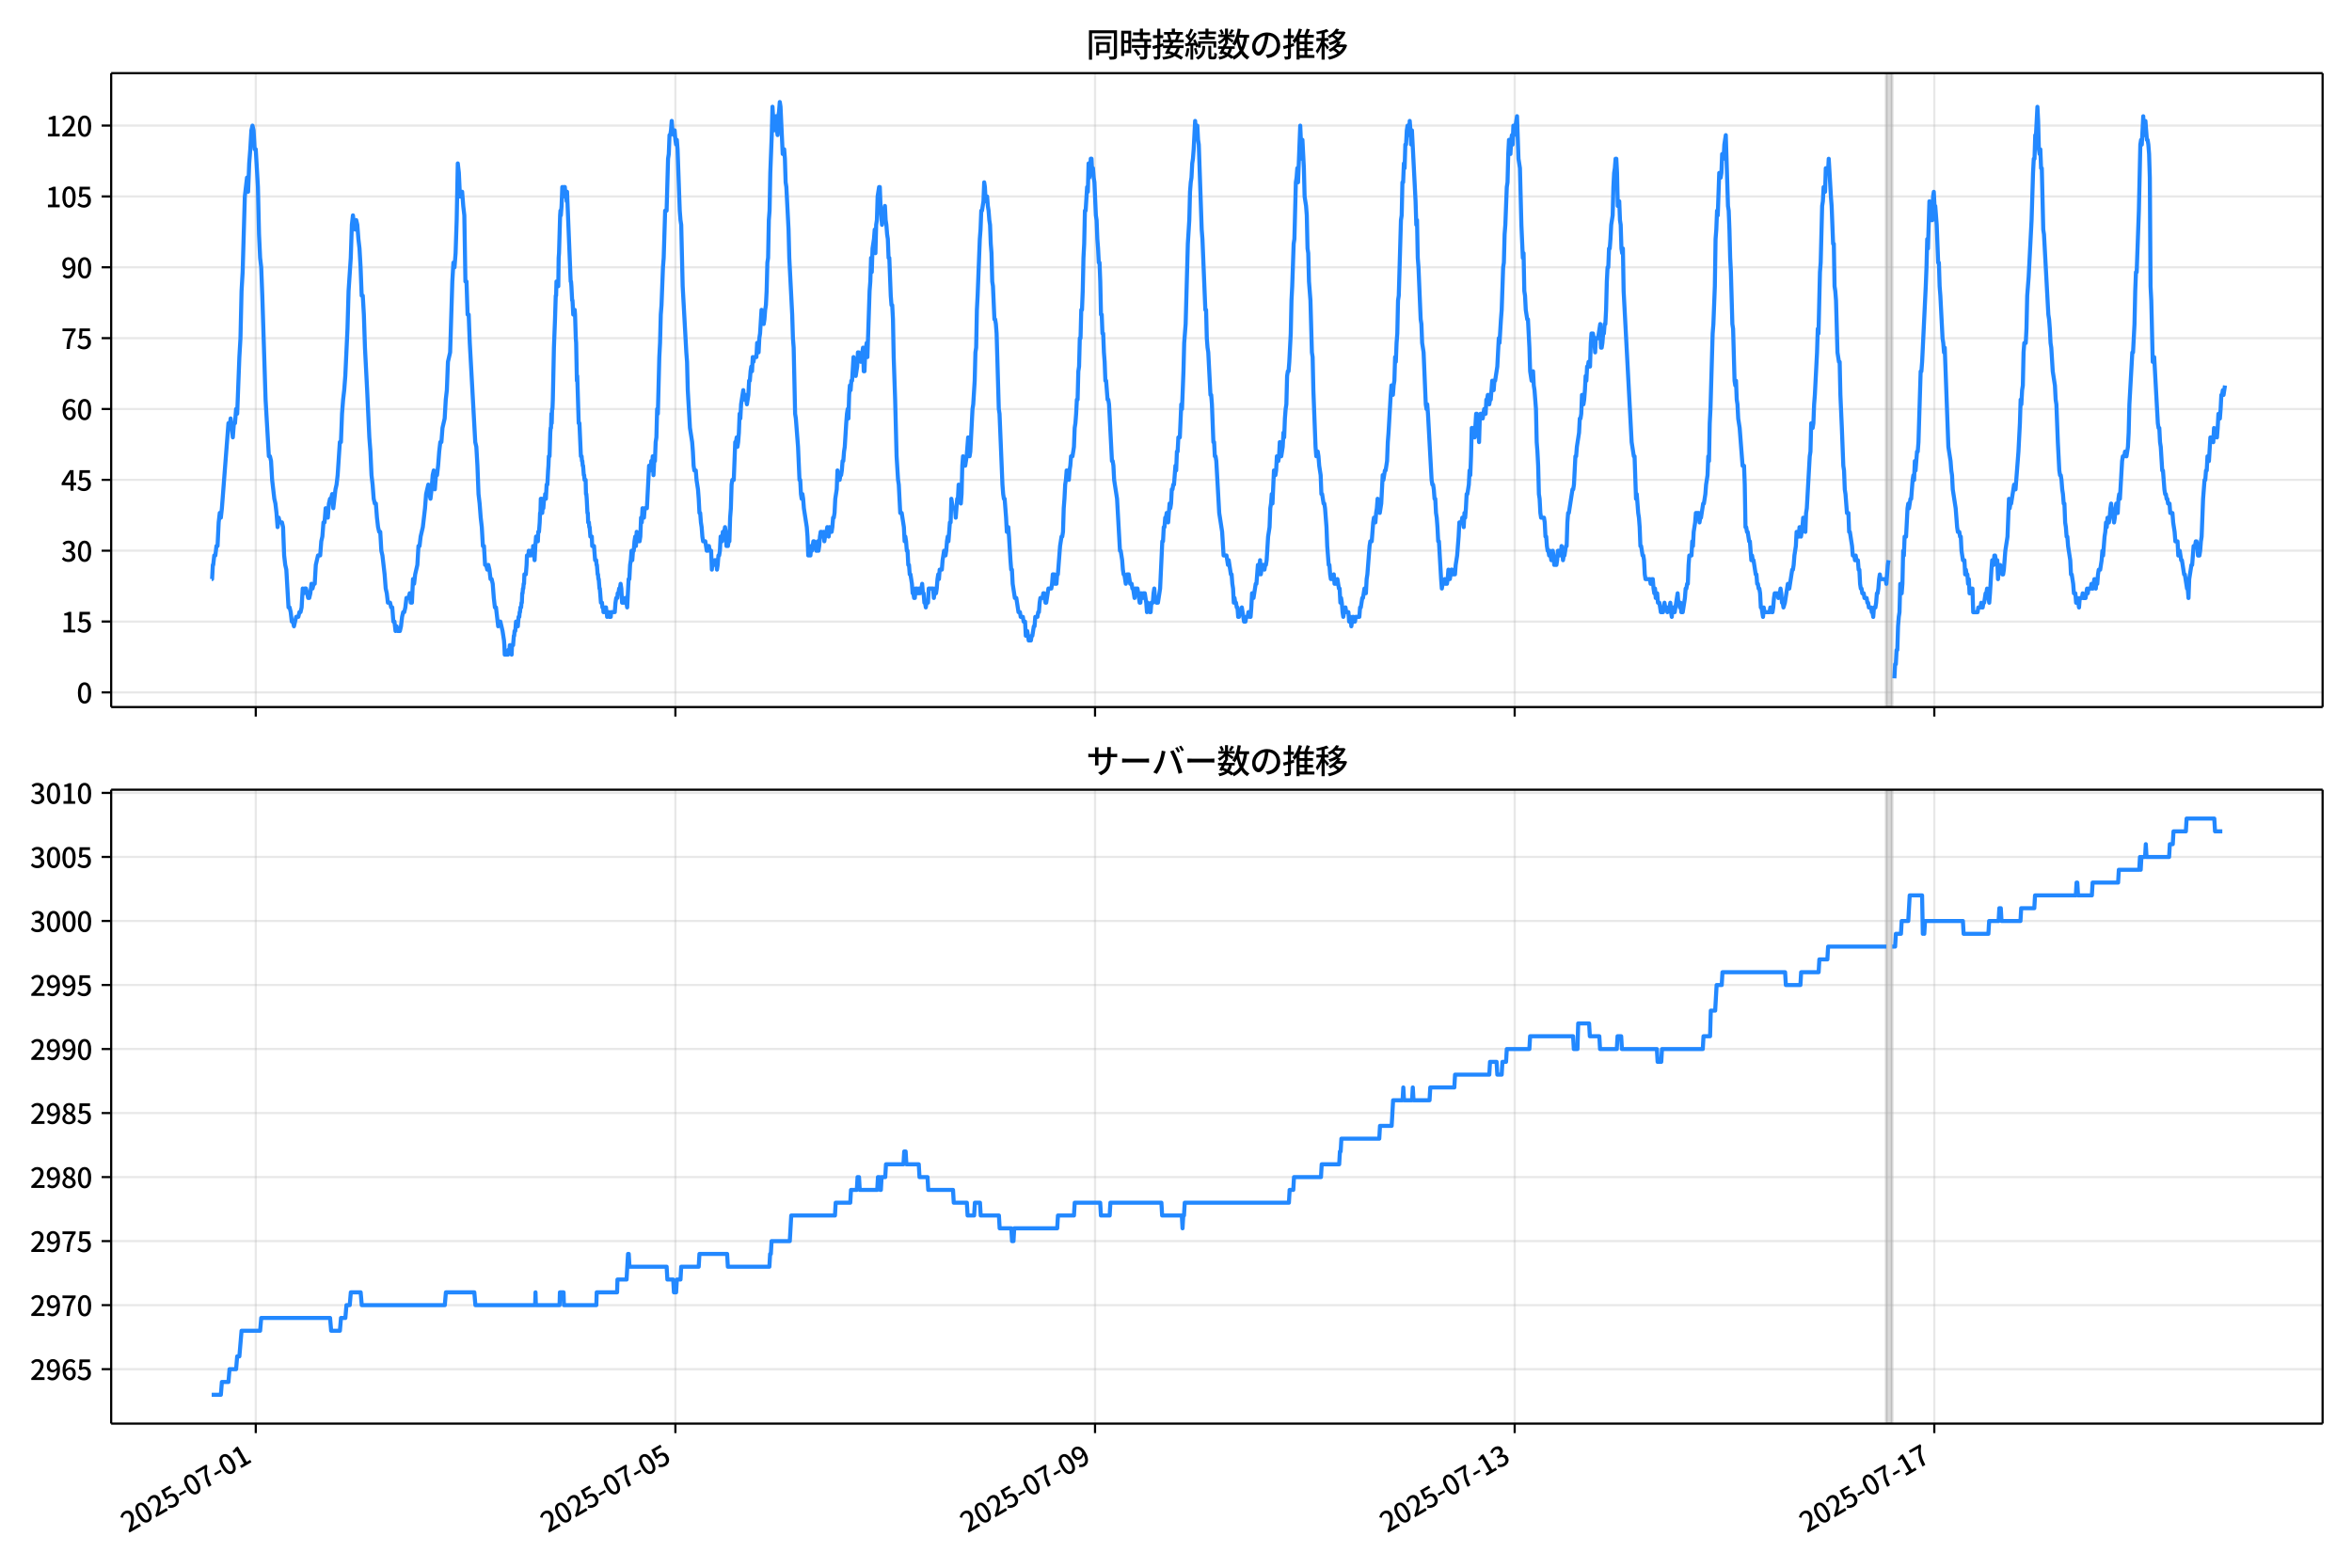 <!DOCTYPE svg  PUBLIC '-//W3C//DTD SVG 1.1//EN'  'http://www.w3.org/Graphics/SVG/1.1/DTD/svg11.dtd'>
<svg version="1.1" viewBox="0 0 864 576" xmlns="http://www.w3.org/2000/svg" xmlns:xlink="http://www.w3.org/1999/xlink">
 <defs>
  <style type="text/css">*{stroke-linejoin: round; stroke-linecap: butt}</style>
 </defs>
 <g id="aa">
  <g id="ab">
   <path d="m0 576h864v-576h-864z" fill="#fff"/>
  </g>
  <g id="ac">
   <g id="ad">
    <path d="m40.84 259.78h812.36v-232.9h-812.36z" fill="#fff"/>
   </g>
   <g id="ae">
    <path d="m692.9 259.78h2.141v-232.9h-2.141z" clip-path="url(#e)" fill="#808080" opacity=".3" stroke="#808080"/>
   </g>
   <g id="af">
    <g id="ag">
     <g id="ah">
      <path d="m93.953 259.78v-232.9" clip-path="url(#e)" fill="none" stroke="#b0b0b0" stroke-linecap="square" stroke-opacity=".3" stroke-width=".8"/>
     </g>
     <g id="ai">
      <defs>
       <path id="h" d="m0 0v3.5" stroke="#000" stroke-width=".8"/>
      </defs>
      <use x="93.953" y="259.778" stroke="#000000" stroke-width=".8" xlink:href="#h"/>
     </g>
    </g>
    <g id="aj">
     <g id="ak">
      <path d="m248.11 259.78v-232.9" clip-path="url(#e)" fill="none" stroke="#b0b0b0" stroke-linecap="square" stroke-opacity=".3" stroke-width=".8"/>
     </g>
     <g id="al">
      <use x="248.105" y="259.778" stroke="#000000" stroke-width=".8" xlink:href="#h"/>
     </g>
    </g>
    <g id="am">
     <g id="an">
      <path d="m402.26 259.78v-232.9" clip-path="url(#e)" fill="none" stroke="#b0b0b0" stroke-linecap="square" stroke-opacity=".3" stroke-width=".8"/>
     </g>
     <g id="ao">
      <use x="402.258" y="259.778" stroke="#000000" stroke-width=".8" xlink:href="#h"/>
     </g>
    </g>
    <g id="ap">
     <g id="aq">
      <path d="m556.41 259.78v-232.9" clip-path="url(#e)" fill="none" stroke="#b0b0b0" stroke-linecap="square" stroke-opacity=".3" stroke-width=".8"/>
     </g>
     <g id="ar">
      <use x="556.41" y="259.778" stroke="#000000" stroke-width=".8" xlink:href="#h"/>
     </g>
    </g>
    <g id="as">
     <g id="at">
      <path d="m710.56 259.78v-232.9" clip-path="url(#e)" fill="none" stroke="#b0b0b0" stroke-linecap="square" stroke-opacity=".3" stroke-width=".8"/>
     </g>
     <g id="au">
      <use x="710.562" y="259.778" stroke="#000000" stroke-width=".8" xlink:href="#h"/>
     </g>
    </g>
   </g>
   <g id="av">
    <g id="aw">
     <g id="ax">
      <path d="m40.84 254.4h812.36" clip-path="url(#e)" fill="none" stroke="#b0b0b0" stroke-linecap="square" stroke-opacity=".3" stroke-width=".8"/>
     </g>
     <g id="ay">
      <defs>
       <path id="b" d="m0 0h-3.5" stroke="#000" stroke-width=".8"/>
      </defs>
      <use x="40.84" y="254.398" stroke="#000000" stroke-width=".8" xlink:href="#b"/>
     </g>
     <g id="az">
      <!-- 0 -->
      <g transform="translate(28.14 258.38) scale(.1 -.1)">
       <defs>
        <path id="a" transform="scale(.016)" d="m1830-90q-460 0-806 275-346 276-535 823-188 547-188 1366 0 820 188 1357 189 538 535 803 346 266 806 266 461 0 800-269 340-269 528-803 189-534 189-1354 0-819-189-1366-188-547-528-823-339-275-800-275zm0 589q237 0 422 185 186 186 288 599 103 413 103 1091 0 679-103 1082-102 403-288 582-185 180-422 180-236 0-422-180-186-179-292-582-105-403-105-1082 0-678 105-1091 106-413 292-599 186-185 422-185z"/>
       </defs>
       <use xlink:href="#a"/>
      </g>
     </g>
    </g>
    <g id="ba">
     <g id="bb">
      <path d="m40.84 228.37h812.36" clip-path="url(#e)" fill="none" stroke="#b0b0b0" stroke-linecap="square" stroke-opacity=".3" stroke-width=".8"/>
     </g>
     <g id="bc">
      <use x="40.84" y="228.366" stroke="#000000" stroke-width=".8" xlink:href="#b"/>
     </g>
     <g id="bd">
      <!-- 15 -->
      <g transform="translate(22.44 232.35) scale(.1 -.1)">
       <defs>
        <path id="k" transform="scale(.016)" d="m544 0v608h1037v3277h-845v467q333 58 579 147 247 90 451 218h557v-4109h915v-608h-2694z"/>
        <path id="f" transform="scale(.016)" d="m1715-90q-365 0-653 90t-506 237q-217 147-383 307l352 480q134-134 294-246t361-183q202-70 452-70 262 0 473 118 212 119 333 346 122 227 122 541 0 460-247 716-246 256-649 256-224 0-384-64t-365-198l-365 237 141 2240h2387v-627h-1747l-109-1204q154 77 307 118 154 42 340 42 397 0 723-160t518-490q192-329 192-847 0-519-224-887t-586-560q-361-192-777-192z"/>
       </defs>
       <use xlink:href="#k"/>
       <use transform="translate(57)" xlink:href="#f"/>
      </g>
     </g>
    </g>
    <g id="be">
     <g id="bf">
      <path d="m40.84 202.33h812.36" clip-path="url(#e)" fill="none" stroke="#b0b0b0" stroke-linecap="square" stroke-opacity=".3" stroke-width=".8"/>
     </g>
     <g id="bg">
      <use x="40.84" y="202.334" stroke="#000000" stroke-width=".8" xlink:href="#b"/>
     </g>
     <g id="bh">
      <!-- 30 -->
      <g transform="translate(22.44 206.32) scale(.1 -.1)">
       <defs>
        <path id="l" transform="scale(.016)" d="m1715-90q-371 0-656 90t-503 240q-217 150-377 323l359 474q211-205 479-359 269-153 634-153 269 0 467 92 199 93 311 266t112 423q0 256-125 451t-429 300q-304 106-835 106v551q467 0 732 105 266 106 384 291 119 186 119 423 0 307-192 489-192 183-531 183-269 0-503-119-233-118-438-316l-384 460q282 256 614 413 333 157 737 157 422 0 748-144 327-144 512-413 186-269 186-659 0-403-221-685-221-281-592-422v-26q269-70 490-227t349-400 128-557q0-422-215-726-214-304-573-468-358-163-787-163z"/>
       </defs>
       <use xlink:href="#l"/>
       <use transform="translate(57)" xlink:href="#a"/>
      </g>
     </g>
    </g>
    <g id="bi">
     <g id="bj">
      <path d="m40.84 176.3h812.36" clip-path="url(#e)" fill="none" stroke="#b0b0b0" stroke-linecap="square" stroke-opacity=".3" stroke-width=".8"/>
     </g>
     <g id="bk">
      <use x="40.84" y="176.302" stroke="#000000" stroke-width=".8" xlink:href="#b"/>
     </g>
     <g id="bl">
      <!-- 45 -->
      <g transform="translate(22.44 180.29) scale(.1 -.1)">
       <defs>
        <path id="x" transform="scale(.016)" d="m2170 0v3072q0 192 12 457 13 266 20 458h-26q-90-179-183-365-92-185-195-364l-921-1415h2579v-576h-3328v493l1875 2957h858v-4717h-691z"/>
       </defs>
       <use xlink:href="#x"/>
       <use transform="translate(57)" xlink:href="#f"/>
      </g>
     </g>
    </g>
    <g id="bm">
     <g id="bn">
      <path d="m40.84 150.27h812.36" clip-path="url(#e)" fill="none" stroke="#b0b0b0" stroke-linecap="square" stroke-opacity=".3" stroke-width=".8"/>
     </g>
     <g id="bo">
      <use x="40.84" y="150.271" stroke="#000000" stroke-width=".8" xlink:href="#b"/>
     </g>
     <g id="bp">
      <!-- 60 -->
      <g transform="translate(22.44 154.26) scale(.1 -.1)">
       <defs>
        <path id="q" transform="scale(.016)" d="m1971-90q-339 0-634 144-294 144-518 435-224 292-352 733-128 442-128 1044 0 678 147 1161 148 483 397 784 250 301 570 445t665 144q397 0 688-147 292-147 490-359l-403-448q-128 154-327 253-198 99-409 99-307 0-567-182-259-182-413-605-153-422-153-1145 0-608 115-1002t326-589q212-195 493-195 212 0 375 121 163 122 259 343t96 522q0 300-90 511-89 212-259 320-169 109-419 109-211 0-451-134t-458-461l-25 538q134 192 313 323t374 201q196 71 375 71 397 0 694-163 298-163 467-490 170-326 170-825 0-468-195-817-195-348-512-544-317-195-701-195z"/>
       </defs>
       <use xlink:href="#q"/>
       <use transform="translate(57)" xlink:href="#a"/>
      </g>
     </g>
    </g>
    <g id="bq">
     <g id="br">
      <path d="m40.84 124.24h812.36" clip-path="url(#e)" fill="none" stroke="#b0b0b0" stroke-linecap="square" stroke-opacity=".3" stroke-width=".8"/>
     </g>
     <g id="bs">
      <use x="40.84" y="124.239" stroke="#000000" stroke-width=".8" xlink:href="#b"/>
     </g>
     <g id="bt">
      <!-- 75 -->
      <g transform="translate(22.44 128.22) scale(.1 -.1)">
       <defs>
        <path id="j" transform="scale(.016)" d="m1235 0q32 646 109 1187t224 1024 384 941 576 938h-2208v627h3027v-455q-409-512-665-989-256-476-397-969t-205-1053-90-1251h-755z"/>
       </defs>
       <use xlink:href="#j"/>
       <use transform="translate(57)" xlink:href="#f"/>
      </g>
     </g>
    </g>
    <g id="bu">
     <g id="bv">
      <path d="m40.84 98.207h812.36" clip-path="url(#e)" fill="none" stroke="#b0b0b0" stroke-linecap="square" stroke-opacity=".3" stroke-width=".8"/>
     </g>
     <g id="bw">
      <use x="40.84" y="98.207" stroke="#000000" stroke-width=".8" xlink:href="#b"/>
     </g>
     <g id="bx">
      <!-- 90 -->
      <g transform="translate(22.44 102.19) scale(.1 -.1)">
       <defs>
        <path id="g" transform="scale(.016)" d="m1562-90q-410 0-708 150-297 151-502 356l403 461q141-160 346-256t422-96q224 0 425 102 202 103 352 333 151 230 237 614 87 384 87 941 0 589-115 970t-323 563-496 182q-205 0-372-118-166-118-262-336t-96-525q0-301 86-512 87-211 259-323 173-112 417-112 224 0 460 141 237 141 448 461l32-544q-134-180-313-314t-371-208-384-74q-391 0-689 166-297 167-467 496-169 330-169 823 0 467 195 816t515 541 698 192q339 0 636-138 298-137 519-419 221-281 349-710t128-1018q0-691-141-1187t-391-807q-249-310-563-461-313-150-652-150z"/>
       </defs>
       <use xlink:href="#g"/>
       <use transform="translate(57)" xlink:href="#a"/>
      </g>
     </g>
    </g>
    <g id="by">
     <g id="bz">
      <path d="m40.84 72.175h812.36" clip-path="url(#e)" fill="none" stroke="#b0b0b0" stroke-linecap="square" stroke-opacity=".3" stroke-width=".8"/>
     </g>
     <g id="ca">
      <use x="40.84" y="72.175" stroke="#000000" stroke-width=".8" xlink:href="#b"/>
     </g>
     <g id="cb">
      <!-- 105 -->
      <g transform="translate(16.74 76.16) scale(.1 -.1)">
       <use xlink:href="#k"/>
       <use transform="translate(57)" xlink:href="#a"/>
       <use transform="translate(114)" xlink:href="#f"/>
      </g>
     </g>
    </g>
    <g id="cc">
     <g id="cd">
      <path d="m40.84 46.144h812.36" clip-path="url(#e)" fill="none" stroke="#b0b0b0" stroke-linecap="square" stroke-opacity=".3" stroke-width=".8"/>
     </g>
     <g id="ce">
      <use x="40.84" y="46.144" stroke="#000000" stroke-width=".8" xlink:href="#b"/>
     </g>
     <g id="cf">
      <!-- 120 -->
      <g transform="translate(16.74 50.129) scale(.1 -.1)">
       <defs>
        <path id="c" transform="scale(.016)" d="m282 0v429q697 621 1164 1136 468 515 701 956 234 442 234 826 0 256-87 451-86 196-262 301-176 106-445 106-275 0-506-151-230-150-422-368l-416 410q301 333 637 518 336 186 803 186 429 0 749-176t496-493 176-745q0-455-224-919t-615-935q-390-470-889-950 186 20 394 36t374 16h1184v-634h-3046z"/>
       </defs>
       <use xlink:href="#k"/>
       <use transform="translate(57)" xlink:href="#c"/>
       <use transform="translate(114)" xlink:href="#a"/>
      </g>
     </g>
    </g>
   </g>
   <g id="cg">
    <path d="m77.765 212.75h.144l.278-5.206h.142l.379-3.471h.401l.403-3.471h.401l.416-8.677.4-3.471.402 1.736.378-3.471 2.409-31.238.401 1.736.401-3.471.803 6.942.401-5.206h.401l.401-5.206.401 1.736.803-20.825.401-6.942.401-17.355.401-6.942.803-27.767.803-6.942.401 5.206.401-10.413.401-5.206.401-6.942.401-1.736.401 1.736.401 6.942h.401l.803 13.884.401 17.355.401 8.677.401 3.471.401 10.413 1.204 38.18 1.204 20.825h.401l.401 1.736.401 6.942.803 6.942.401 1.736.401 3.471.401 5.206.401-3.471.401 1.736h.803l.401 1.736.401 10.413.401 3.471.401 1.736.803 13.884h.401l.401 1.736.401 3.471h.401l.401 1.736.803-3.471h.803l.401-1.736h.401l.401-1.736.401-6.942.401 1.736.401-1.736h.401l.803 3.471h.401l.401-1.736.401-3.471.401 1.736.401-1.736h.401l.401-6.942.803-3.471h.803l.401-5.206.401-1.736.401-5.206h.401l.401-5.206.803 3.471.401-5.206.401-1.736h.401l.401-1.736.401 5.206.803-6.942.401-1.736.401-3.471.803-12.148h.401l.401-10.413.401-5.206.401-3.471.401-5.206.803-17.355.401-13.884.803-12.148.401-12.148.401-3.471.401 3.471.401 1.736.401-3.471.401 1.736.401 5.206.401 3.471.401 6.942.401 10.413h.401l.401 6.942.401 12.148.803 15.619.803 17.355.401 5.206.401 8.677.401 3.471.401 5.206.401 1.736h.401l.401 5.206.401 3.471.401 1.736h.401l.401 6.942.401 1.736.803 6.942.401 5.206.401 1.736.401 3.471h.803l.401 1.736h.401l.401 5.206h.401l.401 3.471.401-1.736.401 1.736h.803l.401-1.736.401-3.471.401-1.736h.401l.401-1.736.401-3.471h.803l.401-1.736.401 3.471h.401l.401-8.677.401 1.736.401-3.471.803-3.471.401-6.942h.401l.401-3.471.803-3.471.803-6.942.401-5.206.803-3.471.401 3.471.401 1.736.401-3.471.401-5.206.401-1.736.401 6.942.401-5.206h.401l.401-3.471.401-5.206.401-3.471h.401l.401-5.206.803-3.471.401-6.942.401-3.471.401-10.413.803-3.471.803-26.032.401-6.942.401 1.736.401-5.206.401-12.148.401-20.825.401 3.471.401 8.677h.401l.401-1.736.401 5.206.401 3.471.401 24.296h.401l.401 12.148h.401l.401 10.413 2.007 36.445.401 1.736.401 6.942.401 10.413.401 3.471.401 5.206.401 3.471.401 6.942h.401l.401 6.942h.401l.401 1.736.401-1.736.401 1.736.401 3.471h.401l.401 1.736.401 5.206.401 3.471h.401l.803 6.942.401-1.736h.401l.803 3.471.535 3.471.134 1.736.134 3.471h1.204l.134-1.736h.401l.134-1.736h.268l.134 1.736h.134l.134 1.736.134-3.471h.401l.268-3.471h.134l.134-1.736h.268l.268-3.471h.535l.134 1.736.268-3.471h.268l.134-1.736h.134l.134-1.736h.268l.134-1.736h.134l.134-3.471h.134l.134-1.736h.134l.134-1.736h.134l.134-3.471h.535l.268-3.471.134-3.471h.535l.134-1.736.134 1.736h.535l.134-1.736h.535l.134 1.736.134-3.471.134 1.736h.134l.268 3.471.268-5.206.268-3.471.134 1.736h.134l.134-1.736h.134l.134 1.736.134-3.471h.268l.268-3.471.134-3.471h.134l.134-5.206h.401l.134 5.206.134-1.736h.268l.268-3.471h.268l.134-1.736.134 1.736h.134l.268-5.206h.268l.268-5.206.134-1.736.134-3.471h.268l.268-8.677.134-1.736h.134l.134-5.206.134 3.471.134-5.206h.134l.134-3.471.401-19.09.401-10.413.268-8.677h.134l.134-5.206.134 1.736.134-1.736.134 1.736.134-1.736.134 1.736.134-10.413.134-1.736.401-13.884.134-1.736.134 1.736.268-3.471.268-6.942.134 3.471h.268l.134-3.471h.401l.134 1.736h.268l.268 3.471.134-3.471 1.338 32.974h.134l.134 1.736.268 5.206h.134l.268 5.206.134-1.736h.134l.134 1.736.134-1.736.134 1.736.268 8.677.134 1.736.268 13.884.134-1.736.535 17.355h.268l.535 12.148h.268l.134 1.736h.134l.134 1.736h.134l.268 3.471h.134l.134 1.736h.401l.134 5.206h.134l.134 1.736.268 5.206h.134l.134 3.471h.268l.134 1.736h.134l.268 3.471h.535l.134 3.471h.669l.401 5.206h.401l.134 1.736h.134l.268 3.471h.134l.134 1.736h.134l.268 3.471h.134l.401 5.206h.401l.134 1.736h.268l.134 1.736h.535l.134-1.736.134 1.736.134-1.736.134 1.736h.134l.134 1.736.134-1.736h.535l.134 1.736h.535l.134-1.736h1.338l.268-3.471.268-1.736h.401l.134-1.736h.268l.268-1.736h.268l.268-1.736.268 1.736.268 5.206h.803l.268-1.736h.268l.535 3.471.535-10.413h.268l.268-5.206.268-1.736.268-3.471.268 3.471.268-3.471h.268l.268-3.471.268-1.736.268 3.471.268-5.206.268 3.471h.803l.268-1.736.268-6.942.268 1.736.268-5.206.268 3.471h.268l.268-3.471h.803l.803-15.619h.268l.268 1.736.268-3.471.268 1.736.268-3.471.268 6.942.268-5.206h.268l.268-6.942.268-1.736.268-10.413.268 1.736.535-20.825.268-5.206.268-10.413.268-3.471.535-13.884.268-3.471.535-17.355h.535l.535-19.09.268-1.736.268-6.942h.268l.268-1.736.268-3.471.268 3.471h.268l.268 1.736.268-1.736.268 3.471.268 1.736.268-1.736.268 3.471.803 22.561.268 3.471.268 1.736.535 22.561 1.338 24.296.268 3.471.268 10.413.803 13.884.803 5.206.268 3.471.268 5.206.268 1.736h.535l.268 3.471.535 3.471.268 3.471.268 5.206h.268l.268 3.471.268 1.736.268 3.471.268 1.736h.803l.535 3.471h.268l.268-1.736h.268l.268 1.736h.535l.268 6.942.268-3.471.268 1.736h.268l.268-1.736h.535l.268 3.471.268-1.736.268-3.471h.268l.268-1.736.268-5.206.268 1.736h.268l.268-3.471h.535l.268-1.736.268 1.736.268 5.206.268-1.736.268 1.736.268-1.736h.268l.268-8.677.268-3.471.268-8.677.268-1.736h.535l.535-13.884h.268l.268-1.736.268 3.471.268-1.736.268-3.471.268-6.942.268 1.736.268-5.206.803-5.206.268 3.471.268-1.736h.268l.535 3.471.535-3.471.268-5.206h.268l.268-3.471.268-1.736.268 1.736.268-5.206.268 1.736.268-1.736h.803l.268-5.206.268 3.471h.268l.268-5.206.268-1.736.535-8.677.268 3.471.268-1.736.268 3.471.268-1.736.268-3.471.268-1.736.268-5.206.268-10.413.268-1.736.268-13.884.268-3.471.268-13.884.535-13.884.268-10.413.535 8.677.268-3.471h.268l.268-1.736.268 5.206.268 1.736.268-6.942.268-1.736.268-3.471.268 1.736.803 17.355.268-1.736h.268l.268 3.471.268 8.677.268 1.736.803 15.619.268 10.413 1.071 20.825.268 8.677.268 3.471.535 24.296.268 1.736.803 10.413.535 12.148h.268l.268 5.206.268 1.736.268-1.736.268 1.736.268 3.471 1.071 6.942.268 3.471.268 6.942h.803l.268-3.471.268 1.736.535-3.471h.268l.268 1.736h.268l.268 1.736h.268l.268-3.471.268 3.471.268-1.736.268-3.471.268-1.736h.268l.268 1.736h.268l.268-1.736.268 3.471.535-3.471h.268l.268-1.736.535 3.471.268-3.471.268 1.736h.535l.268-1.736.268-3.471h.268l.268-1.736.268-5.206.535-3.471.268-6.942.535 3.471h.268l.268-1.736h.268l.268-1.736.268-3.471h.268l.268-3.471.268-1.736.535-8.677.268-3.471.268-1.736.268 3.471.268-8.677.268-3.471.268 1.736.268-3.471h.268l.535-8.677.268 1.736h.268l.268 5.206.535-3.471.268-5.206h.268l.268 1.736h.268l.268 1.736.803-5.206.268 8.677h.268l.268-6.942.535-3.471.268 5.206.803-24.296.268-3.471.268-8.677.268 5.206.268-8.677.535-3.471.268-3.471.268 8.677.268-10.413.268-1.736.268-8.677.535-3.471h.268l.268 6.942.535 6.942.268-3.471h.268l.535-3.471.268 5.206.268 1.736.268 3.471.268 1.736.268 6.942h.268l.535 13.884.268 3.471h.268l.268 5.206.268 13.884.535 15.619.535 20.825.535 8.677.268 1.736.535 10.413h.535l.803 5.206.268 5.206.268-1.736.268 1.736.268 3.471h.268l.268 5.206h.268l.268 3.471h.268l.535 3.471.268 3.471h.268l.268 1.736h.268l.268-3.471.268 1.736.268-1.736.268 1.736h.268l.268-1.736.268 1.736.268-1.736h.268l.268-1.736.268 3.471h.268l.268 3.471h.268l.268 1.736.268-1.736h.535l.268-5.206h1.606l.268 3.471.535-3.471.268 1.736.268-1.736.268-3.471.268-1.736.268 1.736.268-3.471h.803l.268-3.471.535-3.471.268 1.736h.268l.268-1.736.268-3.471.268-1.736.268 1.736.535-6.942h.268l.268-8.677.535 3.471h.803l.268 3.471.535-6.942h.268l.268-5.206.268 3.471.535 3.471.268-3.471.268-10.413.268-3.471.268 3.471h.535l.535-3.471.535-6.942.268 1.736.268 5.206.268-1.736.803-15.619.268-1.736.535-8.677.268-10.413.268-1.736.268-13.884.268-5.206.535-13.884.268-6.942.268-3.471.268-6.942h.268l.535-3.471.268-6.942.268 1.736.268 5.206.268-1.736h.268l.268 3.471.268 1.736.268 3.471.268 1.736.268 6.942.268 3.471.268 10.413.268 1.736.535 12.148h.268l.268 1.736.268 3.471.803 27.767.268 1.736 1.071 26.032.268 3.471.268 1.736h.268l.535 6.942.268 5.206.268-1.736h.268l.268 3.471.535 8.677.268 3.471h.268l.268 5.206.803 5.206h.535l.803 5.206h.535l.268 1.736h.803l.268 1.736h.535l.268 5.206.268-1.736h.268l.535 3.471h.803l.268-1.736h.268l.535-3.471h.268l.268-3.471h.803l.268-1.736h.268l.268-3.471.268-1.736h.803l.268-1.736h.268l.535 3.471h.268l.803-5.206h1.071l.268-1.736.268-3.471h.535l.268 3.471h.535l.268-3.471h.268l.803-10.413.535-3.471h.268l.268-1.736.268-8.677.268-3.471.268-5.206.268-1.736.268-3.471.268 1.736.268-1.736.268 3.471.268-3.471.268-1.736.268-3.471h.535l.535-3.471.268-6.942.268-1.736.268-3.471.268-5.206h.268l.268-10.413.268-1.736.268-10.413h.268l.268-10.413h.268l.268-6.942.268-12.148.268-5.206.268-12.148h.268l.535-8.677.268 1.736.268-10.413.268 5.206.268-1.736.268-5.206h.268l.268 5.206.268-1.736.268 3.471.268 1.736.535 12.148.268 1.736.268 6.942.268 3.471.268 5.206h.268l.268 6.942.268 12.148h.268l.268 6.942h.268l.268 6.942.268 3.471.268 6.942h.268l.535 6.942h.268l.268 1.736 1.071 20.825h.268l.268 1.736.268 5.206 1.071 6.942 1.071 19.09h.268l.535 3.471.268 3.471.268 1.736h.268l.535 3.471.535-3.471.268 1.736.268-1.736.535 3.471h.535l.268 1.736h.268l.535 3.471.268-3.471h.268l.268 1.736.268-1.736.803 5.206h.268l.268-3.471.268 1.736h.268l.268-1.736.268 1.736.268-1.736.535 3.471.268 3.471.268-3.471.268 1.736h.268l.268 1.736h.268l.268-3.471h.535l.268-3.471.268-1.736.268 3.471h.268l.268 1.736h.535l.803-5.206.803-17.355h.268l.268-5.206h.268l.268-3.471h.268l.268-1.736.535 3.471.535-6.942.268 1.736.268-1.736.268-5.206h.268l.268-1.736h.268l.535-6.942.268 1.736.268-6.942h.268l.268-5.206h.535l.535-12.148.268 1.736.535-13.884.268-10.413.535-6.942.803-29.503.535-8.677.268-10.413.268-3.471.268-1.736.268-5.206.268-1.736.268-3.471.535-10.413.268 3.471.268-1.736h.268l.268 5.206.268 1.736 1.071 31.238.268 3.471 1.071 26.032h.268l.268 10.413.268 3.471.268 1.736.803 15.619h.268l.268 3.471.535 13.884h.268l.268 5.206h.268l.268 1.736 1.071 19.09 1.071 6.942.535 8.677h1.071l.535 3.471.268-1.736.803 5.206h.268l.268 3.471.268 1.736.268 5.206.268-1.736.268 1.736h.268l.268 1.736h.268l.268 3.471h.268l.268-1.736h.535l.268-1.736.803 5.206h.535l.268-1.736h.535l.268-1.736h.268l.268 1.736h.268l.268-3.471.268-5.206.268 1.736h.268l.803-5.206h.268l.535-6.942.268 3.471.268-1.736.268-3.471.268 5.206.535-3.471h.535l.268 1.736.268-1.736h.268l.268-1.736.535-8.677.535-3.471.268-6.942.268-1.736.268-3.471.268 3.471.535-12.148h.268l.268 1.736.268-1.736.268-5.206h.268l.268 1.736.268-1.736.268-5.206.268 5.206h.268l.535-3.471.268-5.206.268 1.736.268-6.942.268-3.471.268-1.736.268-10.413.268-1.736h.268l.268-3.471.535-10.413.268-12.148.268-5.206.535-15.619.268-1.736.535-20.825.268-1.736.268-3.471.268 5.206.803-20.825.535 12.148.268-6.942.535 10.413.268 10.413.535 3.471.268 3.471.268 12.148.268 1.736.268 10.413.535 6.942.535 19.09.268 1.736.268 12.148.803 20.825.268 3.471.268-1.736h.268l.268 1.736.268 3.471.535 3.471.268 6.942h.268l.535 3.471h.268l.268 1.736.535 6.942.268 6.942.535 6.942h.268l.268 3.471.268 1.736h.803l.268-1.736.268 3.471h.803l.268-1.736.535 3.471h.268l.268 5.206.268-1.736.268 1.736.268 3.471.268 1.736.268-1.736h.268l.268-1.736.268 1.736h.803l.268 3.471.268-1.736h.268l.268 3.471.535-3.471h.268l.268 1.736h.268l.268-1.736h1.338l.268-3.471h.268l.535-3.471h.268l.535-3.471.268 1.736h.268l.268-5.206.268-1.736.803-10.413.268-1.736h.535l.535-6.942.268-1.736h.268l.268 1.736.268-3.471.268-1.736.268-3.471.268 3.471.268-1.736.268 3.471.535-3.471.535-10.413.268 1.736.535-3.471h.268l.535-3.471.268-6.942.268-3.471.803-13.884.268-3.471h.268l.268 3.471.268-3.471.268-1.736.268-8.677.268 1.736.268-6.942.268-3.471.268-12.148.268-1.736.803-27.767.268-1.736.268-12.148h.268l.268-6.942.268 1.736.268-8.677h.268l.268-5.206.268-1.736h.268l.268 3.471.268-5.206.268 3.471.268 5.206.268-5.206 1.338 26.032.268 8.677.268-1.736.268 13.884.268 3.471.803 19.09.268 1.736.268 6.942.535 3.471.803 19.09.268 1.736.268-1.736.268 3.471 1.338 24.296.268 1.736h.268l.268 1.736.268 3.471h.268l.268 5.206.268 1.736.268 3.471.268 5.206h.268l.803 13.884.268 3.471.268-1.736h.535l.268-1.736.268 1.736h.535l.268-1.736.268-3.471.535 3.471.535-3.471h.268l.268 1.736h.803l.268-3.471.535-3.471.535-6.942.268-5.206h.803l.268-1.736.535 3.471.268-5.206.268 1.736.268-3.471.268-5.206h.268l.535-3.471.268-5.206.268 1.736.268-6.942.268-10.413h.268l.268 3.471.268-3.471.268 3.471.535-8.677h.268l.268 6.942.268-1.736.268 5.206.268-8.677.268-1.736h.535l.268 1.736.535-3.471h.268l.268 1.736.268-5.206h.268l.268-1.736h.268l.268 3.471.268-1.736h.268l.535-6.942h.268l.268 3.471.268-3.471h.268l.803-5.206.535-10.413.268 1.736.535-8.677.268-3.471.535-15.619.268-1.736.268-10.413.268-3.471.535-13.884.268-1.736.268-10.413.268-5.206.268 3.471.268 1.736.268-5.206.268-1.736.268 3.471.268-6.942.268 3.471 1.071-6.942.535 15.619.535 3.471.535 20.825.535 12.148.268-1.736.268 13.884.268 1.736.268 5.206.535 3.471h.268l.535 10.413.268 8.677.535 3.471.535-3.471.268 5.206.268 1.736.535 6.942.268 12.148.268 3.471.268 5.206.268 10.413.268 1.736.268 5.206.268 1.736h1.071l.268 1.736.268 5.206h.268l.268 3.471.268 1.736h.268l.268 1.736.268-1.736.535 3.471.535-3.471.268 1.736.268 3.471.268-1.736.268 1.736h.268l.268-1.736.268-3.471h.268l.268 1.736.268-1.736.268 1.736.268-3.471.268 1.736.268 3.471.268-1.736h.268l.535-3.471h.268l.268-8.677.268-3.471h.268l1.338-8.677h.268l.268-1.736.535-10.413h.268l.268-3.471.803-5.206.268-5.206h.268l.268-1.736.268-6.942h.268l.268 3.471.268-1.736.268-3.471.268-5.206.268 1.736.268-5.206h.268l.268-1.736.268 1.736h.268l.268-8.677.268-3.471h.535l.535 3.471.268 3.471.268-5.206h.803l.803-5.206.268 8.677h.268l.268-1.736.268-3.471h.268l.268-3.471h.268l.268-5.206.268-10.413.268-5.206h.268l.268-6.942h.268l.268-3.471.268-5.206.535-3.471.268-10.413.268-5.206.268-1.736.268-3.471h.268l.268 5.206.268 12.148.268-1.736h.268l.268 6.942.268 1.736.268 8.677.268 1.736.268-1.736.268 15.619 2.944 55.534.803 5.206h.268l.535 15.619.268-1.736.535 6.942.268 1.736.268 3.471.268 6.942h.268l.535 3.471h.268l.268 1.736.268 5.206.268 1.736h1.606l.268 1.736h.268l.268-1.736h.268l.268 3.471.268 1.736.268-1.736.268 3.471.268-1.736h.268l.268 3.471h.535l.535 3.471h.803l.535-3.471.268 1.736h.535l.268 1.736.268-1.736h.535l.268-1.736.268 3.471.268 1.736.268-3.471h.268l.268 1.736h.268l1.071-6.942.268 3.471h.268l.268 1.736.268-1.736.268 3.471h.535l.803-5.206.268-3.471h.268l.268-1.736h.268l.268-6.942.268-3.471h.803l.268-5.206.268 1.736.268-5.206.535-3.471.268-3.471h1.071l.268 3.471.268-1.736h.268l.803-5.206h.268l.535-3.471.268-3.471.535-3.471.268-6.942.268 1.736.268-13.884.268-5.206.803-27.767.268-3.471.535-13.884.268-17.355.268-3.471.268-6.942.268 1.736.535-15.619.268 1.736h.268l.268-1.736.268-6.942h.268l.268 1.736.268-5.206.535-3.471.803 26.032.268 1.736.268 6.942.268 10.413.268 5.206.535 19.09.268 1.736.535 19.09.268 1.736.268-1.736.268 6.942.268 1.736.268 5.206.535 3.471 1.071 13.884h.535l.268 6.942.268 15.619h.268l.268 1.736h.268l.535 3.471h.268l.535 6.942.268-1.736.268 1.736h.268l.803 5.206h.268l.268 3.471h.268l.268 1.736h.268l.268 1.736.268 5.206h.268l.535 3.471.268-3.471.268 1.736h1.873l.268-1.736h.268l.268 1.736h.268l.268-1.736.268-3.471.268-1.736h1.071l.268 1.736.268-1.736h.268l.268-1.736.268 1.736.268 3.471h.268l.268 1.736.535-1.736 1.071-6.942.268 1.736h.268l1.071-6.942h.268l.268-1.736.268-3.471.535-3.471.268-5.206h.268l.268 1.736h.268l.268-3.471h.268l.268 3.471.535-3.471.268-3.471h.268l.268 3.471.268 1.736.268-6.942.268-1.736 1.071-19.09.268-1.736.268-10.413.268 1.736h.268l.268-1.736.268-6.942.268-3.471.803-15.619.268-8.677.268 1.736.535-22.561.268-3.471.535-20.825.268-1.736.268-5.206h.268l.268 1.736.268-8.677h.268l.268 1.736h.268l.268-5.206.803 13.884.268 3.471.535 13.884h.268l.268 15.619.268 1.736.268 3.471.535 19.09.535 3.471h.268l.268 12.148.535 12.148.535 13.884.268 1.736.268 6.942.268 1.736.535 6.942h.535l.268 6.942h.268l.803 5.206.268 3.471h.535l.268 1.736.268-1.736.268 1.736h.535l.268 3.471h.268l.268 5.206.268 1.736h.268l.268 1.736h.535l.268 1.736h.803l.268 1.736h.268l.268 1.736h.803l.268 1.736h.268l.268 1.736.268-3.471h.535l.268-1.736.268-3.471h.268l.268-1.736.268-3.471.268-1.736.268 1.736h1.873l.268 1.736.535-6.942.268-1.736m2.141 43.386.268-5.206h.268l.268-5.206h.268l.268-8.677.268-3.471.268-1.736.268-10.413.535 3.471.268-3.471.268-12.148.268 1.736.268-6.942h.535l.535-10.413.268-1.736.268 1.736.535-3.471h.268l.535-6.942.268-1.736.268 1.736.268-6.942.268 3.471.535-6.942h.268l.268-3.471.803-26.032h.268l.268-3.471 1.338-27.767.268-6.942.268-10.413.268 3.471.535-17.355.535 6.942.268-1.736.268 1.736.268-8.677.268-1.736.268 5.206h.268l.535 6.942.535 13.884h.268l.268 8.677.268 3.471.803 15.619.268 1.736.268 3.471.268-1.736 1.338 36.445.803 5.206.268 3.471.268 1.736.268 5.206 1.071 6.942.535 6.942.268 1.736h.535l.268 1.736h.268l.268 5.206.535 3.471h.535l.268 5.206.268-1.736.268 1.736h.268l.268 3.471.268-1.736.268 5.206h.535l.268-1.736h.268l.268 8.677h1.606l.268-1.736h.803l.268-1.736.268 1.736h.268l.268-1.736h.268l.535-3.471h.268l.268-1.736.268 3.471h.268l.268 1.736.268-3.471.535-8.677.268-3.471.268 1.736h.268l.268-3.471h.268l.268 1.736h.535l.268 6.942.268-3.471h.268l.268-1.736.268 1.736h.268l.268 1.736h.268l.268-1.736.535-6.942.803-5.206.535-13.884.268 3.471.268-1.736h.268l1.071-6.942h.268l.268 1.736 1.071-13.884.535-10.413.268-8.677.268 1.736.268-5.206.268-1.736.268-12.148.268-3.471h.535l.268-5.206.268-12.148.535-6.942 1.071-20.825.535-17.355.268-5.206h.268l.268-8.677h.268l.535-10.413.268 5.206.268 10.413.268 1.736.268-1.736.268 6.942h.268l.535 22.561.268 1.736 1.606 29.503.268 1.736.268 3.471.268 5.206.268 1.736.535 8.677.803 5.206.268 5.206.268 1.736.535 13.884.535 10.413.268 1.736h.268l.268 1.736.268 3.471.268 1.736.268 3.471h.268l.268 6.942.268 1.736.268 3.471h.268l.268 3.471.803 5.206.268 5.206h.268l.535 3.471.268 3.471h.535l.268 3.471h.268l.268-1.736.535 3.471.268-3.471h.803l.268-1.736.268 1.736h.803l.535-3.471.268 1.736.268-1.736h.803l.268-1.736.268 1.736h.268l.535-3.471h.268l.268 3.471.268-3.471.268 1.736.268-3.471.268-1.736h.535l.535-3.471.268-3.471.268 1.736.535-6.942.268-1.736.268-3.471.268 1.736.268-3.471.268 1.736h.268l.268-1.736.268-3.471.268-1.736.268 3.471h.535l.268 3.471.268-1.736.268-3.471.268-1.736h.268l.268 3.471.268-5.206.268-1.736.268 1.736.803-13.884.268-1.736h.535l.268-1.736h.268l.268 1.736.535-3.471.268-5.206.268-10.413 1.071-19.09h.268l.535-10.413.268-12.148.268-6.942h.268l.803-22.561.535-24.296.268-1.736.268 1.736.535-10.413.268 6.942.268-3.471.268-1.736.535 6.942h.268l.268 1.736.268 3.471.268 8.677.268 39.915.268 5.206.535 22.561.268-1.736h.268l1.338 24.296.268 1.736h.268l.268 5.206.268 1.736.535 8.677h.268l.535 6.942.268 1.736h.268l.268 1.736h.268l.268 1.736h.535l.268 3.471h.803l.268 3.471.535 3.471.268 3.471h.803l.268 5.206.268-1.736h.268l.535 3.471h.268l.803 5.206h.268l.803 5.206h.268l.268 3.471.268-6.942.803-5.206h.268l.535-6.942h.535l.268-1.736h.268l.268 1.736.268 3.471h.535l.268-1.736.268-3.471.268-1.736.535-13.884.535-6.942h.268l.268-3.471h.268l.268-5.206.268 1.736h.268l.535-8.677h.803l.268 1.736.268-5.206.268 3.471.268-1.736h.268l.268 1.736.268-3.471.268-5.206h.268l.268 1.736.268-3.471.268-5.206h.268l.268-1.736.268 1.736.535-3.471v0" clip-path="url(#e)" fill="none" stroke="#28f" stroke-linecap="square" stroke-width="1.5"/>
   </g>
   <g id="ch">
    <path d="m40.84 259.78v-232.9" fill="none" stroke="#000" stroke-linecap="square" stroke-width=".8"/>
   </g>
   <g id="ci">
    <path d="m853.2 259.78v-232.9" fill="none" stroke="#000" stroke-linecap="square" stroke-width=".8"/>
   </g>
   <g id="cj">
    <path d="m40.84 259.78h812.36" fill="none" stroke="#000" stroke-linecap="square" stroke-width=".8"/>
   </g>
   <g id="ck">
    <path d="m40.84 26.88h812.36" fill="none" stroke="#000" stroke-linecap="square" stroke-width=".8"/>
   </g>
   <g id="cl">
    <!-- 同時接続数の推移 -->
    <g transform="translate(399.02 20.88) scale(.12 -.12)">
     <defs>
      <path id="w" transform="scale(.016)" d="m1587 3936h3232v-518h-3232v518zm320-1114h557v-2534h-557v2534zm301 0h2291v-2086h-2291v512h1734v1069h-1734v505zm-1683 2260h5113v-570h-4524v-5056h-589v5626zm4768 0h595v-4896q0-250-67-397t-227-218q-160-77-426-96t-675-19q-13 83-45 192t-77 218q-45 108-89 185 281-13 527-13 247 0 330 0 83 7 118 42 36 35 36 112v4890z"/>
      <path id="u" transform="scale(.016)" d="m2714 4672h3238v-525h-3238v525zm-244-1235h3712v-538h-3712v538zm20-1184h3635v-531h-3635v531zm1523 3155h595v-2310h-595v2310zm832-2451h589v-2823q0-230-61-364-61-135-227-199-167-70-423-86t-633-16q-20 121-78 285-57 163-121 284 275-6 509-9t310-3q77 6 106 28 29 23 29 93v2810zm-2023-1677 487 282q153-160 313-352t294-381q135-189 206-343l-519-313q-64 153-189 348-124 196-278 394-154 199-314 365zm-2086 3718h1619v-4281h-1619v544h1056v3187h-1056v550zm32-1843h1293v-537h-1293v537zm-320 1843h563v-4832h-563v4832z"/>
      <path id="v" transform="scale(.016)" d="m3866 5408h614v-870h-614v870zm-1479-653h3597v-518h-3597v518zm-230-1485h4e3v-518h-4e3v518zm825 922 519 102q64-160 121-342 58-182 96-352 39-170 45-304l-544-128q-6 134-42 313-35 180-83 365-48 186-112 346zm1856 109 589-71q-96-275-202-557-105-281-195-486l-518 77q58 147 122 329 64 183 118 372t86 336zm-2643-2106h3943v-518h-3943v518zm1408 685 602-115q-167-371-362-784t-390-797-362-685l-525 179q160 288 346 666t368 784 323 752zm-659-2157 358 403q352-102 733-240 381-137 752-304 371-166 697-336 327-169 558-329l-384-461q-218 160-532 336-313 176-685 345-371 170-755 323-384 154-742 263zm1894 1114 583-71q-122-550-353-944-230-393-604-662t-922-435q-547-167-1296-269-25 128-93 269-67 141-137 230 678 64 1168 192t819 349q330 221 531 550 202 330 304 791zm-4684 217q396 90 953 240 557 151 1120 311l77-544q-525-154-1053-311-528-156-963-284l-134 588zm121 2093h1965v-563h-1965v563zm819 1248h576v-5229q0-236-51-374t-192-208q-141-77-355-99-214-23-541-16-13 115-64 288t-109 294q205-6 381-6t234 0q64 0 92 28 29 29 29 93v5229z"/>
      <path id="t" transform="scale(.016)" d="m4058 5408h595v-1798h-595v1798zm-1415-563h3443v-499h-3443v499zm231-992h3008v-499h-3008v499zm-224-877h3475v-1203h-531v729h-2432v-729h-512v1203zm1964-877h551v-1881q0-122 22-157 23-35 106-35 25 0 92 0 68 0 135 0t99 0q51 0 83 54t45 224 19 515q90-70 234-131t259-93q-19-429-83-662-64-234-183-326-118-93-316-93-39 0-103 0t-134 0-138 0q-67 0-99 0-237 0-365 64t-176 218q-48 153-48 422v1881zm-1164-6h550v-455q0-243-48-528-48-284-186-579-137-294-409-572-272-279-727-503-70 90-192 208-121 118-230 195 416 205 665 438 250 234 371 474 122 240 164 467 42 228 42 413v442zm-2240 3309 524-192q-121-244-259-503-137-259-275-496t-259-416l-410 173q122 186 246 438 125 253 240 515 116 263 193 481zm716-743 500-230q-224-359-496-756-272-396-548-764-275-368-518-650l-358 205q179 211 377 483 199 272 387 569 189 298 358 592 170 295 298 551zm-1721-665 307 403q166-154 339-340 173-185 320-364t224-327l-326-460q-77 160-218 348-141 189-314 384-172 196-332 356zm1485-832 435 179q128-211 249-458 122-246 215-474 93-227 137-412l-473-211q-32 185-119 422-86 237-201 486-115 250-243 468zm-1530-583q422 26 998 54 576 29 1184 68l7-499q-570-45-1127-84-556-38-992-70l-70 531zm1702-992 436 135q121-276 214-596t118-556l-454-148q-26 237-112 563-86 327-202 602zm-1363 109 499-83q-57-455-163-897-105-441-253-748-51 32-134 73-83 42-170 83-86 42-144 62 148 294 234 697t131 813zm691 627h525v-2861h-525v2861z"/>
      <path id="n" transform="scale(.016)" d="m224 2022h3187v-499h-3187v499zm51 2247h3111v-487h-3111v487zm1127-1735 563-121q-154-320-333-672t-352-679q-173-326-326-582l-532 173q148 243 324 566t345 669q170 346 311 646zm934-832 563-64q-89-480-262-838t-461-614-701-432-976-298q-25 128-99 269t-157 237q659 102 1085 303 426 202 666 554t342 883zm422 3597 519-211q-147-218-298-436-150-217-278-377l-403 186q121 173 252 413 132 240 208 425zm-1203 109h563v-2957h-563v2957zm-1075-320 448 186q134-192 246-420 112-227 157-393l-467-211q-38 172-147 406t-237 432zm1094-1050 397-236q-160-263-400-529-240-265-519-489-278-224-553-378-51 103-141 237-89 135-179 218 269 109 534 294 266 186 493 416 228 231 368 467zm487-204q83-45 246-145 163-99 352-211t346-211 221-150l-327-423q-83 77-230 198-147 122-317 253-170 132-327 250-156 119-259 189l295 250zm1798 396h2311v-556h-2311v556zm115 1178 615-90q-103-640-263-1235t-384-1101q-224-505-512-889-44 57-134 134t-186 157-166 125q275 339 473 796 199 458 340 995 141 538 217 1108zm1223-1510 614-58q-147-1101-445-1940-297-838-813-1443-515-604-1321-1014-26 71-90 177-64 105-134 208-70 102-128 159 742 346 1212 880 471 535 730 1290 260 755 375 1741zm-1005-135q134-851 387-1597 253-745 659-1305 407-560 1002-874-70-57-154-150-83-93-154-189-70-96-121-179-633 371-1056 988-422 618-688 1434-265 816-425 1783l550 89zm-3309-3065 327 416q377-148 754-330 378-182 701-378 324-195 548-368l-416-435q-211 179-519 378-307 198-666 383-358 186-729 334z"/>
      <path id="s" transform="scale(.016)" d="m3686 4378q-64-493-163-1041-99-547-265-1084-192-653-432-1104t-522-688-595-237q-320 0-596 221-275 221-448 621-172 400-172 931 0 537 220 1017 221 480 611 851 391 372 909 583 519 211 1121 211 576 0 1040-186 464-185 793-515 330-329 502-771 173-441 173-941 0-672-278-1194-278-521-816-851-538-329-1318-444l-378 601q166 20 307 42t263 48q307 70 585 217 279 148 496 375 218 227 342 534 125 308 125 692t-122 713q-121 330-358 573-236 243-582 380-346 138-781 138-525 0-935-186-409-185-694-489-284-304-432-656-147-352-147-678 0-365 89-605 90-240 224-355 135-115 276-115t288 144 297 457q151 314 298 800 147 461 246 982 100 522 145 1021l684-12z"/>
      <path id="o" transform="scale(.016)" d="m2995 2925h2893v-519h-2893v519zm0-1280h2893v-519h-2893v519zm-64-1299h3232v-557h-3232v557zm1312 3577h563v-3763h-563v3763zm429 1466 634-141q-154-390-340-794-185-403-339-684l-512 140q103 199 208 458 106 259 195 528 90 269 154 493zm-1472 25 582-147q-153-518-371-1018-217-499-483-931t-573-758q-38 64-109 160-70 96-147 198-77 103-141 160 416 416 733 1034t509 1302zm128-1203h2720v-537h-2720v-4205h-582v4422l313 320h269zm-3174-2157q396 90 953 240 557 151 1120 311l77-544q-525-154-1053-311-528-156-963-284l-134 588zm121 2093h1965v-563h-1965v563zm819 1248h576v-5229q0-236-51-374t-192-208q-141-77-355-99-214-23-541-16-13 115-64 288t-109 294q205-6 381-6t234 0q64 0 92 28 29 29 29 93v5229z"/>
      <path id="m" transform="scale(.016)" d="m4051 5402 595-109q-281-493-729-941t-1107-806q-39 64-106 144t-141 153q-73 74-137 119 608 288 1011 678t614 762zm-77-557h1511v-493h-1863l352 493zm1293 0h109l109 25 384-179q-192-505-496-905t-695-701q-390-301-845-519-454-217-947-358-44 109-137 253t-176 227q448 109 867 294 419 186 777 445 359 259 631 592t419 730v96zm-1990-954 377 307q167-96 336-218 170-121 320-249 151-128 247-237l-397-332q-90 108-237 236t-317 259q-169 132-329 234zm1107-934 595-109q-307-538-803-1031-496-492-1232-876-38 64-102 144t-138 156q-74 77-138 116 455 217 807 483t604 554q253 288 407 563zm-90-589h1460v-506h-1818l358 506zm1268 0h121l109 26 384-167q-192-614-531-1075t-787-794q-448-332-983-553-534-221-1129-355-45 115-132 269-86 153-176 249 551 96 1043 285 493 189 903 473 410 285 714 669t464 883v90zm-2132-1056 410 339q186-102 384-237 198-134 371-275t282-269l-435-371q-103 128-270 272-166 144-361 288t-381 253zm-2150 3533h589v-5376h-589v5376zm-992-1242h2336v-569h-2336v569zm1024-224 365-160q-96-339-231-707-134-368-291-727-157-358-336-672-179-313-365-537-44 128-134 291t-160 272q173 192 339 457 167 266 323 570 157 304 282 618t208 595zm941 1946 416-467q-314-122-695-221-380-99-784-173-403-74-780-131-20 102-71 236-51 135-102 231 358 58 732 138 375 80 711 179t573 208zm-397-2579q58-45 179-170 122-125 266-266 144-140 259-265t160-183l-352-473q-58 102-157 255-99 154-218 317-118 164-227 311-108 147-185 237l275 237z"/>
     </defs>
     <use xlink:href="#w"/>
     <use transform="translate(100)" xlink:href="#u"/>
     <use transform="translate(200)" xlink:href="#v"/>
     <use transform="translate(300)" xlink:href="#t"/>
     <use transform="translate(400)" xlink:href="#n"/>
     <use transform="translate(500)" xlink:href="#s"/>
     <use transform="translate(600)" xlink:href="#o"/>
     <use transform="translate(700)" xlink:href="#m"/>
    </g>
   </g>
  </g>
  <g id="cm">
   <g id="cn">
    <path d="m40.84 523.06h812.36v-232.9h-812.36z" fill="#fff"/>
   </g>
   <g id="co">
    <path d="m692.9 523.06h2.141v-232.9h-2.141z" clip-path="url(#d)" fill="#808080" opacity=".3" stroke="#808080"/>
   </g>
   <g id="cp">
    <g id="cq">
     <g id="cr">
      <path d="m93.953 523.06v-232.9" clip-path="url(#d)" fill="none" stroke="#b0b0b0" stroke-linecap="square" stroke-opacity=".3" stroke-width=".8"/>
     </g>
     <g id="cs">
      <use x="93.953" y="523.055" stroke="#000000" stroke-width=".8" xlink:href="#h"/>
     </g>
     <g id="ct">
      <!-- 2025-07-01 -->
      <g transform="translate(47.163 563.33) rotate(-30) scale(.1 -.1)">
       <defs>
        <path id="i" transform="scale(.016)" d="m301 1536v544h1689v-544h-1689z"/>
       </defs>
       <use xlink:href="#c"/>
       <use transform="translate(57)" xlink:href="#a"/>
       <use transform="translate(114)" xlink:href="#c"/>
       <use transform="translate(171)" xlink:href="#f"/>
       <use transform="translate(228)" xlink:href="#i"/>
       <use transform="translate(263.7)" xlink:href="#a"/>
       <use transform="translate(320.7)" xlink:href="#j"/>
       <use transform="translate(377.7)" xlink:href="#i"/>
       <use transform="translate(413.4)" xlink:href="#a"/>
       <use transform="translate(470.4)" xlink:href="#k"/>
      </g>
     </g>
    </g>
    <g id="cu">
     <g id="cv">
      <path d="m248.11 523.06v-232.9" clip-path="url(#d)" fill="none" stroke="#b0b0b0" stroke-linecap="square" stroke-opacity=".3" stroke-width=".8"/>
     </g>
     <g id="cw">
      <use x="248.105" y="523.055" stroke="#000000" stroke-width=".8" xlink:href="#h"/>
     </g>
     <g id="cx">
      <!-- 2025-07-05 -->
      <g transform="translate(201.32 563.33) rotate(-30) scale(.1 -.1)">
       <use xlink:href="#c"/>
       <use transform="translate(57)" xlink:href="#a"/>
       <use transform="translate(114)" xlink:href="#c"/>
       <use transform="translate(171)" xlink:href="#f"/>
       <use transform="translate(228)" xlink:href="#i"/>
       <use transform="translate(263.7)" xlink:href="#a"/>
       <use transform="translate(320.7)" xlink:href="#j"/>
       <use transform="translate(377.7)" xlink:href="#i"/>
       <use transform="translate(413.4)" xlink:href="#a"/>
       <use transform="translate(470.4)" xlink:href="#f"/>
      </g>
     </g>
    </g>
    <g id="cy">
     <g id="cz">
      <path d="m402.26 523.06v-232.9" clip-path="url(#d)" fill="none" stroke="#b0b0b0" stroke-linecap="square" stroke-opacity=".3" stroke-width=".8"/>
     </g>
     <g id="da">
      <use x="402.258" y="523.055" stroke="#000000" stroke-width=".8" xlink:href="#h"/>
     </g>
     <g id="db">
      <!-- 2025-07-09 -->
      <g transform="translate(355.47 563.33) rotate(-30) scale(.1 -.1)">
       <use xlink:href="#c"/>
       <use transform="translate(57)" xlink:href="#a"/>
       <use transform="translate(114)" xlink:href="#c"/>
       <use transform="translate(171)" xlink:href="#f"/>
       <use transform="translate(228)" xlink:href="#i"/>
       <use transform="translate(263.7)" xlink:href="#a"/>
       <use transform="translate(320.7)" xlink:href="#j"/>
       <use transform="translate(377.7)" xlink:href="#i"/>
       <use transform="translate(413.4)" xlink:href="#a"/>
       <use transform="translate(470.4)" xlink:href="#g"/>
      </g>
     </g>
    </g>
    <g id="dc">
     <g id="dd">
      <path d="m556.41 523.06v-232.9" clip-path="url(#d)" fill="none" stroke="#b0b0b0" stroke-linecap="square" stroke-opacity=".3" stroke-width=".8"/>
     </g>
     <g id="de">
      <use x="556.41" y="523.055" stroke="#000000" stroke-width=".8" xlink:href="#h"/>
     </g>
     <g id="df">
      <!-- 2025-07-13 -->
      <g transform="translate(509.62 563.33) rotate(-30) scale(.1 -.1)">
       <use xlink:href="#c"/>
       <use transform="translate(57)" xlink:href="#a"/>
       <use transform="translate(114)" xlink:href="#c"/>
       <use transform="translate(171)" xlink:href="#f"/>
       <use transform="translate(228)" xlink:href="#i"/>
       <use transform="translate(263.7)" xlink:href="#a"/>
       <use transform="translate(320.7)" xlink:href="#j"/>
       <use transform="translate(377.7)" xlink:href="#i"/>
       <use transform="translate(413.4)" xlink:href="#k"/>
       <use transform="translate(470.4)" xlink:href="#l"/>
      </g>
     </g>
    </g>
    <g id="dg">
     <g id="dh">
      <path d="m710.56 523.06v-232.9" clip-path="url(#d)" fill="none" stroke="#b0b0b0" stroke-linecap="square" stroke-opacity=".3" stroke-width=".8"/>
     </g>
     <g id="di">
      <use x="710.562" y="523.055" stroke="#000000" stroke-width=".8" xlink:href="#h"/>
     </g>
     <g id="dj">
      <!-- 2025-07-17 -->
      <g transform="translate(663.77 563.33) rotate(-30) scale(.1 -.1)">
       <use xlink:href="#c"/>
       <use transform="translate(57)" xlink:href="#a"/>
       <use transform="translate(114)" xlink:href="#c"/>
       <use transform="translate(171)" xlink:href="#f"/>
       <use transform="translate(228)" xlink:href="#i"/>
       <use transform="translate(263.7)" xlink:href="#a"/>
       <use transform="translate(320.7)" xlink:href="#j"/>
       <use transform="translate(377.7)" xlink:href="#i"/>
       <use transform="translate(413.4)" xlink:href="#k"/>
       <use transform="translate(470.4)" xlink:href="#j"/>
      </g>
     </g>
    </g>
   </g>
   <g id="dk">
    <g id="dl">
     <g id="dm">
      <path d="m40.84 503.06h812.36" clip-path="url(#d)" fill="none" stroke="#b0b0b0" stroke-linecap="square" stroke-opacity=".3" stroke-width=".8"/>
     </g>
     <g id="dn">
      <use x="40.84" y="503.059" stroke="#000000" stroke-width=".8" xlink:href="#b"/>
     </g>
     <g id="do">
      <!-- 2965 -->
      <g transform="translate(11.04 507.04) scale(.1 -.1)">
       <use xlink:href="#c"/>
       <use transform="translate(57)" xlink:href="#g"/>
       <use transform="translate(114)" xlink:href="#q"/>
       <use transform="translate(171)" xlink:href="#f"/>
      </g>
     </g>
    </g>
    <g id="dp">
     <g id="dq">
      <path d="m40.84 479.53h812.36" clip-path="url(#d)" fill="none" stroke="#b0b0b0" stroke-linecap="square" stroke-opacity=".3" stroke-width=".8"/>
     </g>
     <g id="dr">
      <use x="40.84" y="479.534" stroke="#000000" stroke-width=".8" xlink:href="#b"/>
     </g>
     <g id="ds">
      <!-- 2970 -->
      <g transform="translate(11.04 483.52) scale(.1 -.1)">
       <use xlink:href="#c"/>
       <use transform="translate(57)" xlink:href="#g"/>
       <use transform="translate(114)" xlink:href="#j"/>
       <use transform="translate(171)" xlink:href="#a"/>
      </g>
     </g>
    </g>
    <g id="dt">
     <g id="du">
      <path d="m40.84 456.01h812.36" clip-path="url(#d)" fill="none" stroke="#b0b0b0" stroke-linecap="square" stroke-opacity=".3" stroke-width=".8"/>
     </g>
     <g id="dv">
      <use x="40.84" y="456.009" stroke="#000000" stroke-width=".8" xlink:href="#b"/>
     </g>
     <g id="dw">
      <!-- 2975 -->
      <g transform="translate(11.04 459.99) scale(.1 -.1)">
       <use xlink:href="#c"/>
       <use transform="translate(57)" xlink:href="#g"/>
       <use transform="translate(114)" xlink:href="#j"/>
       <use transform="translate(171)" xlink:href="#f"/>
      </g>
     </g>
    </g>
    <g id="dx">
     <g id="dy">
      <path d="m40.84 432.48h812.36" clip-path="url(#d)" fill="none" stroke="#b0b0b0" stroke-linecap="square" stroke-opacity=".3" stroke-width=".8"/>
     </g>
     <g id="dz">
      <use x="40.84" y="432.484" stroke="#000000" stroke-width=".8" xlink:href="#b"/>
     </g>
     <g id="ea">
      <!-- 2980 -->
      <g transform="translate(11.04 436.47) scale(.1 -.1)">
       <defs>
        <path id="p" transform="scale(.016)" d="m1830-90q-441 0-787 163-345 164-547 448-202 285-202 650 0 314 122 557t314 419 403 291v32q-256 186-442 458-185 272-185 643 0 365 176 640t480 425q304 151 694 151 410 0 704-160t457-439q164-278 164-649 0-237-96-448t-234-381q-137-169-291-278v-32q218-115 397-285 179-169 288-406t109-557q0-346-189-628-189-281-532-448-342-166-803-166zm314 2708q205 198 310 419 106 221 106 464 0 211-83 384t-247 272q-163 99-393 99-288 0-480-183-192-182-192-502 0-256 134-429 135-172 359-294t486-230zm-294-2170q236 0 418 89 183 90 285 253 103 164 103 388 0 211-90 367-89 157-246 272-157 116-368 215t-454 195q-244-173-398-426-153-252-153-553 0-237 118-416 119-179 324-282 205-102 461-102z"/>
       </defs>
       <use xlink:href="#c"/>
       <use transform="translate(57)" xlink:href="#g"/>
       <use transform="translate(114)" xlink:href="#p"/>
       <use transform="translate(171)" xlink:href="#a"/>
      </g>
     </g>
    </g>
    <g id="eb">
     <g id="ec">
      <path d="m40.84 408.96h812.36" clip-path="url(#d)" fill="none" stroke="#b0b0b0" stroke-linecap="square" stroke-opacity=".3" stroke-width=".8"/>
     </g>
     <g id="ed">
      <use x="40.84" y="408.959" stroke="#000000" stroke-width=".8" xlink:href="#b"/>
     </g>
     <g id="ee">
      <!-- 2985 -->
      <g transform="translate(11.04 412.94) scale(.1 -.1)">
       <use xlink:href="#c"/>
       <use transform="translate(57)" xlink:href="#g"/>
       <use transform="translate(114)" xlink:href="#p"/>
       <use transform="translate(171)" xlink:href="#f"/>
      </g>
     </g>
    </g>
    <g id="ef">
     <g id="eg">
      <path d="m40.84 385.43h812.36" clip-path="url(#d)" fill="none" stroke="#b0b0b0" stroke-linecap="square" stroke-opacity=".3" stroke-width=".8"/>
     </g>
     <g id="eh">
      <use x="40.84" y="385.434" stroke="#000000" stroke-width=".8" xlink:href="#b"/>
     </g>
     <g id="ei">
      <!-- 2990 -->
      <g transform="translate(11.04 389.42) scale(.1 -.1)">
       <use xlink:href="#c"/>
       <use transform="translate(57)" xlink:href="#g"/>
       <use transform="translate(114)" xlink:href="#g"/>
       <use transform="translate(171)" xlink:href="#a"/>
      </g>
     </g>
    </g>
    <g id="ej">
     <g id="ek">
      <path d="m40.84 361.91h812.36" clip-path="url(#d)" fill="none" stroke="#b0b0b0" stroke-linecap="square" stroke-opacity=".3" stroke-width=".8"/>
     </g>
     <g id="el">
      <use x="40.84" y="361.909" stroke="#000000" stroke-width=".8" xlink:href="#b"/>
     </g>
     <g id="em">
      <!-- 2995 -->
      <g transform="translate(11.04 365.89) scale(.1 -.1)">
       <use xlink:href="#c"/>
       <use transform="translate(57)" xlink:href="#g"/>
       <use transform="translate(114)" xlink:href="#g"/>
       <use transform="translate(171)" xlink:href="#f"/>
      </g>
     </g>
    </g>
    <g id="en">
     <g id="eo">
      <path d="m40.84 338.38h812.36" clip-path="url(#d)" fill="none" stroke="#b0b0b0" stroke-linecap="square" stroke-opacity=".3" stroke-width=".8"/>
     </g>
     <g id="ep">
      <use x="40.84" y="338.384" stroke="#000000" stroke-width=".8" xlink:href="#b"/>
     </g>
     <g id="eq">
      <!-- 3000 -->
      <g transform="translate(11.04 342.37) scale(.1 -.1)">
       <use xlink:href="#l"/>
       <use transform="translate(57)" xlink:href="#a"/>
       <use transform="translate(114)" xlink:href="#a"/>
       <use transform="translate(171)" xlink:href="#a"/>
      </g>
     </g>
    </g>
    <g id="er">
     <g id="es">
      <path d="m40.84 314.86h812.36" clip-path="url(#d)" fill="none" stroke="#b0b0b0" stroke-linecap="square" stroke-opacity=".3" stroke-width=".8"/>
     </g>
     <g id="et">
      <use x="40.84" y="314.859" stroke="#000000" stroke-width=".8" xlink:href="#b"/>
     </g>
     <g id="eu">
      <!-- 3005 -->
      <g transform="translate(11.04 318.84) scale(.1 -.1)">
       <use xlink:href="#l"/>
       <use transform="translate(57)" xlink:href="#a"/>
       <use transform="translate(114)" xlink:href="#a"/>
       <use transform="translate(171)" xlink:href="#f"/>
      </g>
     </g>
    </g>
    <g id="ev">
     <g id="ew">
      <path d="m40.84 291.33h812.36" clip-path="url(#d)" fill="none" stroke="#b0b0b0" stroke-linecap="square" stroke-opacity=".3" stroke-width=".8"/>
     </g>
     <g id="ex">
      <use x="40.84" y="291.334" stroke="#000000" stroke-width=".8" xlink:href="#b"/>
     </g>
     <g id="ey">
      <!-- 3010 -->
      <g transform="translate(11.04 295.32) scale(.1 -.1)">
       <use xlink:href="#l"/>
       <use transform="translate(57)" xlink:href="#a"/>
       <use transform="translate(114)" xlink:href="#k"/>
       <use transform="translate(171)" xlink:href="#a"/>
      </g>
     </g>
    </g>
   </g>
   <g id="ez">
    <path d="m77.765 512.47h3.365l.378-4.705h2.409l.401-4.705h2.409l.401-4.705h.803l.803-9.41h6.824l.401-4.705h25.291l.401 4.705h3.212l.401-4.705h1.606l.401-4.705h1.204l.401-4.705h3.613l.401 4.705h30.509l.401-4.705h10.437l.401 4.705h21.945l.134-4.705.134 4.705h8.698l.134-4.705h1.338l.134 4.705h11.909l.134-4.705h7.494l.134-4.705h3.345l.535-9.41h.268l.268 4.705h13.649l.268 4.705h2.141l.268 4.705h.803l.268-4.705h1.338l.268-4.705h6.423l.268-4.705h10.17l.268 4.705h15.255l.268-4.705h.268l.268-4.705h6.691l.535-9.41h16.058l.268-4.705h5.353l.268-4.705h2.141l.268-4.705h.535l.268 4.705h6.423l.268-4.705h.535l.268 4.705h.268l.268-4.705h1.338l.268-4.705h6.423l.268-4.705h.535l.268 4.705h4.55l.268 4.705h2.944l.268 4.705h9.099l.268 4.705h4.817l.268 4.705h2.409l.268-4.705h1.873l.268 4.705h6.691l.268 4.705h4.282l.268 4.705h.535l.268-4.705h15.79l.268-4.705h5.888l.268-4.705h9.367l.268 4.705h3.212l.268-4.705h18.734l.268 4.705h7.226l.268 4.705.268-4.705h.268l.268-4.705h38.27l.268-4.705h1.338l.268-4.705h9.902l.268-4.705h6.423l.268-4.705h.268l.268-4.705h13.917l.268-4.705h4.282l.535-9.41h3.479l.268-4.705.268 4.705h2.944l.268-4.705.268 4.705h5.888l.268-4.705h8.832l.268-4.705h12.578l.268-4.705h2.409l.268 4.705h1.606l.268-4.705h1.338l.268-4.705h8.296l.268-4.705h15.79l.268 4.705h1.338l.268-9.41h4.014l.268 4.705h3.479l.268 4.705h6.155l.268-4.705h1.338l.268 4.705h12.846l.268 4.705h1.338l.268-4.705h14.987l.268-4.705h2.409l.268-9.41h1.606l.535-9.41h1.873l.268-4.705h23.016l.268 4.705h5.353l.268-4.705h6.423l.268-4.705h2.944l.268-4.705h21.41m2.141 0h1.071l.268-4.705h1.873l.268-4.705h2.409l.535-9.41h4.55l.268 14.115.268-4.705.268 4.705.268-4.705h13.917l.268 4.705h9.099l.268-4.705h3.479l.268-4.705h.535l.268 4.705h6.958l.268-4.705h4.817l.268-4.705h14.987l.268-4.705h.268l.268 4.705h5.085l.268-4.705h9.367l.268-4.705h7.494l.268-4.705.268 4.705.268-4.705h1.338l.268-4.705.268 4.705h8.296l.268-4.705h1.071l.268-4.705h4.55l.268-4.705h10.17l.268 4.705h2.676v0" clip-path="url(#d)" fill="none" stroke="#28f" stroke-linecap="square" stroke-width="1.5"/>
   </g>
   <g id="fa">
    <path d="m40.84 523.06v-232.9" fill="none" stroke="#000" stroke-linecap="square" stroke-width=".8"/>
   </g>
   <g id="fb">
    <path d="m853.2 523.06v-232.9" fill="none" stroke="#000" stroke-linecap="square" stroke-width=".8"/>
   </g>
   <g id="fc">
    <path d="m40.84 523.06h812.36" fill="none" stroke="#000" stroke-linecap="square" stroke-width=".8"/>
   </g>
   <g id="fd">
    <path d="m40.84 290.16h812.36" fill="none" stroke="#000" stroke-linecap="square" stroke-width=".8"/>
   </g>
   <g id="fe">
    <!-- サーバー数の推移 -->
    <g transform="translate(399.02 284.16) scale(.12 -.12)">
     <defs>
      <path id="z" transform="scale(.016)" d="m4685 2893q0-621-84-1111-83-489-288-877-204-387-569-691t-928-560l-544 512q448 167 781 371 333 205 550 503 218 298 323 739 106 442 106 1075v1620q0 192-10 339-9 147-22 217h723q-6-70-22-217t-16-339v-1581zm-2304 2086q-7-64-23-199-16-134-16-313v-2317q0-128 6-256 7-128 13-224 7-96 13-140h-710q6 44 12 140 7 96 13 221 7 125 7 259v2317q0 122-10 256-9 135-28 256h723zm-1978-1197q45-12 144-22t237-20q138-9 285-9h4217q237 0 394 13t246 26v-679q-76 7-240 13-163 6-393 6h-4224q-147 0-282-3-134-3-234-10-99-6-150-12v697z"/>
      <path id="r" transform="scale(.016)" d="m621 2854q109-6 265-16 157-9 339-16 183-6 349-6 128 0 352 0t509 0 598 0q314 0 624 0 311 0 586 0t486 0q212 0 327 0 230 0 416 16t301 22v-793q-109 6-308 19-198 13-409 13-109 0-324 0-214 0-489 0t-586 0q-310 0-624 0-313 0-598 0t-509 0-352 0q-262 0-525-10-262-9-428-22v793z"/>
      <path id="y" transform="scale(.016)" d="m4941 5037q83-109 176-269t182-320q90-160 154-288l-416-179q-96 192-240 448t-272 435l416 173zm723 275q83-122 182-282 100-160 196-317 96-156 153-271l-416-186q-102 205-246 454-144 250-279 429l410 173zm-4339-3360q102 262 201 556 100 295 183 612t144 630q61 314 93 602l723-147q-19-83-45-183-26-99-48-195t-42-166q-32-154-86-394t-131-512-164-551q-86-278-182-514-115-301-269-618-153-317-326-618-173-300-346-550l-697 294q301 397 563 874t429 880zm3155 198q-96 250-215 531-118 282-243 567-124 285-246 534-122 250-224 429l659 218q96-179 221-429t253-535q128-284 249-566 122-281 218-525 90-230 195-518 106-288 211-592 106-304 195-589 90-285 154-515l-729-237q-84 352-199 736t-240 768-259 723z"/>
     </defs>
     <use xlink:href="#z"/>
     <use transform="translate(100)" xlink:href="#r"/>
     <use transform="translate(200)" xlink:href="#y"/>
     <use transform="translate(300)" xlink:href="#r"/>
     <use transform="translate(400)" xlink:href="#n"/>
     <use transform="translate(500)" xlink:href="#s"/>
     <use transform="translate(600)" xlink:href="#o"/>
     <use transform="translate(700)" xlink:href="#m"/>
    </g>
   </g>
  </g>
 </g>
 <defs>
  <clipPath id="e">
   <rect x="40.84" y="26.88" width="812.36" height="232.9"/>
  </clipPath>
  <clipPath id="d">
   <rect x="40.84" y="290.16" width="812.36" height="232.9"/>
  </clipPath>
 </defs>
</svg>
